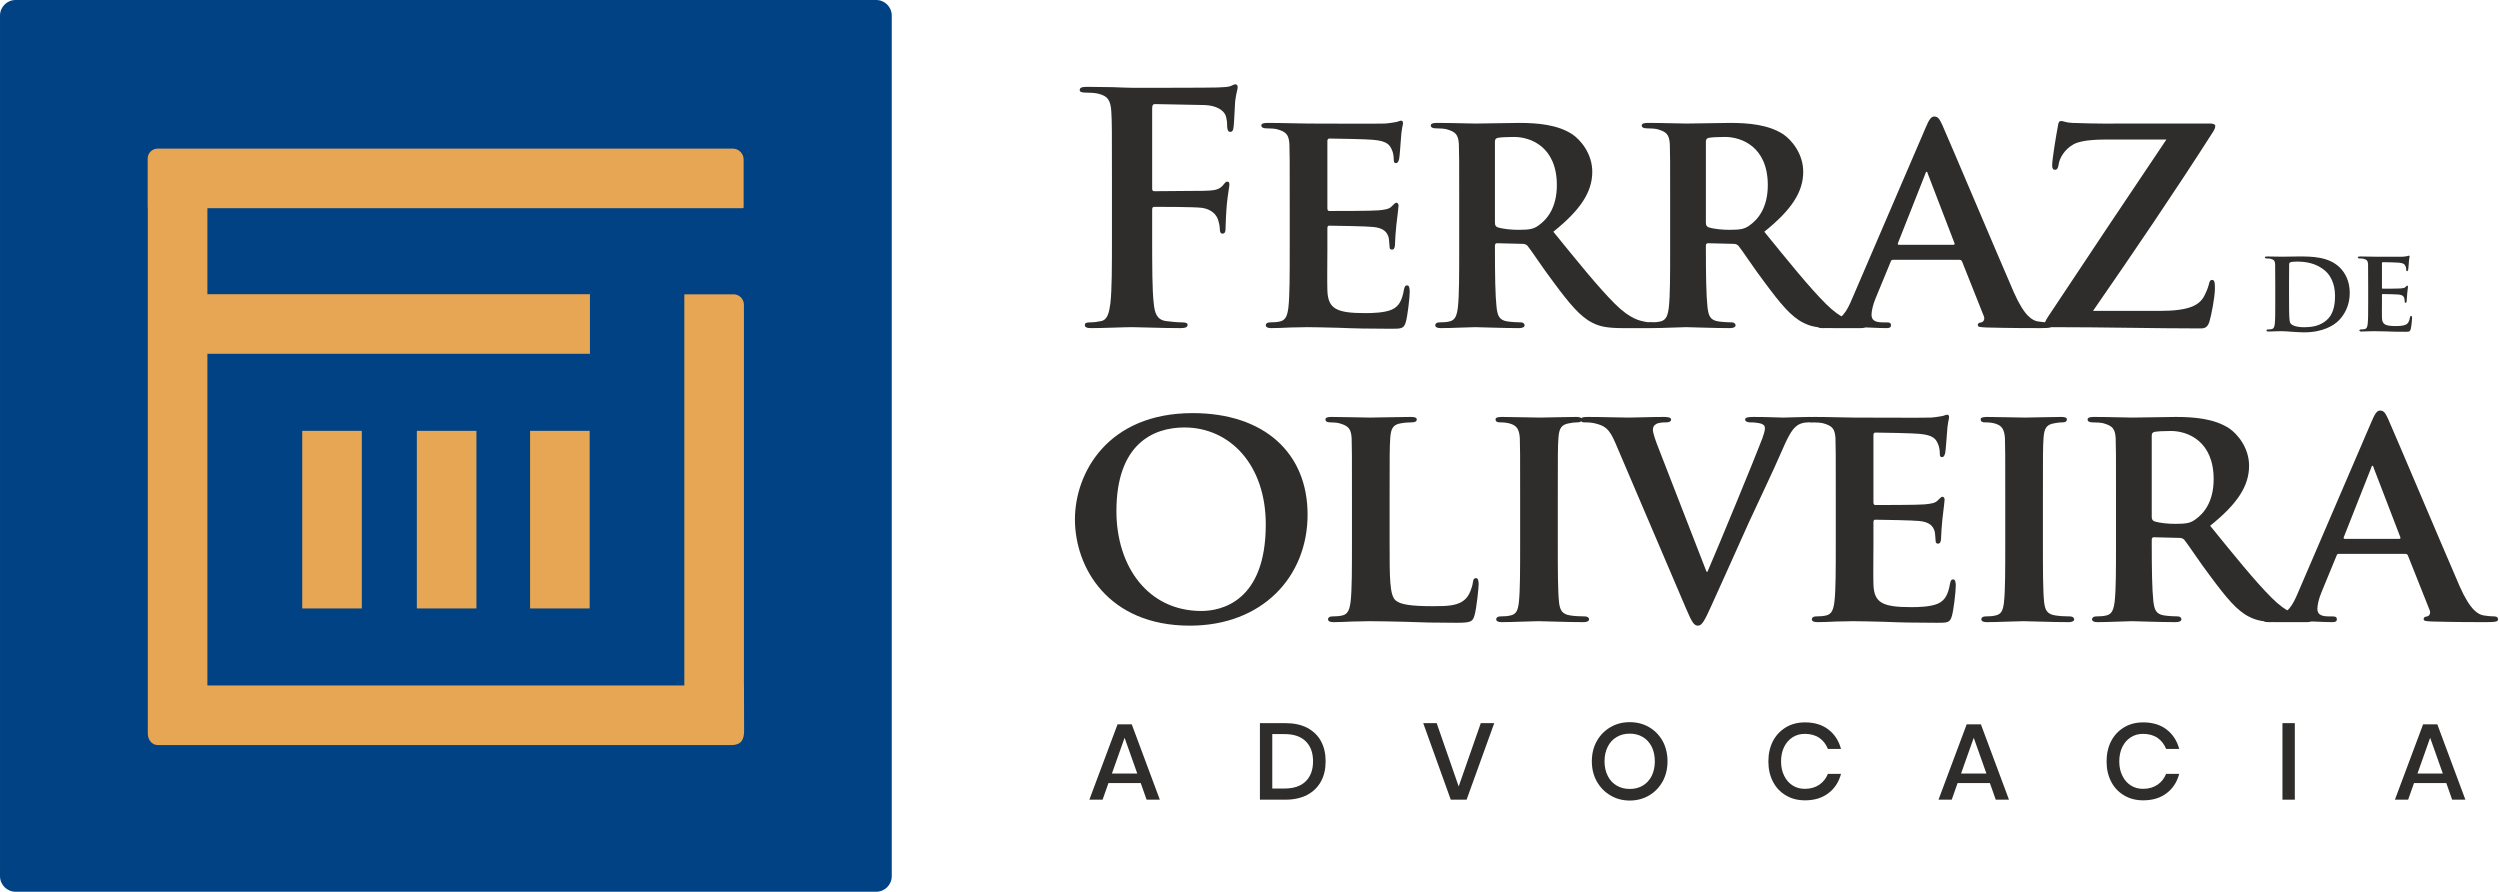 <?xml version="1.0" encoding="UTF-8" standalone="no"?>
<!DOCTYPE svg PUBLIC "-//W3C//DTD SVG 1.1//EN" "http://www.w3.org/Graphics/SVG/1.1/DTD/svg11.dtd">
<svg width="100%" height="100%" viewBox="0 0 642 229" version="1.1" xmlns="http://www.w3.org/2000/svg" xmlns:xlink="http://www.w3.org/1999/xlink" xml:space="preserve" xmlns:serif="http://www.serif.com/" style="fill-rule:evenodd;clip-rule:evenodd;stroke-linejoin:round;stroke-miterlimit:2;">
    <g transform="matrix(1,0,0,1,-2639.03,-425)">
        <g transform="matrix(1,0,0,1,2430,0)">
            <g transform="matrix(27.842,0,0,27.842,488.332,630.358)">
                <path d="M0.49,-0.153L0.192,-0.153L0.138,0L0.016,0L0.276,-0.695L0.407,-0.695L0.666,0L0.544,0L0.49,-0.153ZM0.458,-0.241L0.341,-0.571L0.224,-0.241L0.458,-0.241Z" style="fill:rgb(46,45,44);fill-rule:nonzero;"/>
            </g>
            <g transform="matrix(27.842,0,0,27.842,530.657,630.358)">
                <path d="M0.675,-0.354C0.675,-0.283 0.661,-0.221 0.632,-0.168C0.603,-0.115 0.56,-0.073 0.505,-0.044C0.449,-0.015 0.382,0 0.305,0L0.069,0L0.069,-0.706L0.305,-0.706C0.382,-0.706 0.449,-0.692 0.505,-0.663C0.56,-0.634 0.603,-0.593 0.632,-0.54C0.661,-0.487 0.675,-0.425 0.675,-0.354ZM0.296,-0.103C0.381,-0.103 0.446,-0.125 0.491,-0.169C0.536,-0.213 0.559,-0.275 0.559,-0.354C0.559,-0.433 0.536,-0.495 0.491,-0.539C0.446,-0.583 0.381,-0.605 0.296,-0.605L0.183,-0.605L0.183,-0.103L0.296,-0.103Z" style="fill:rgb(46,45,44);fill-rule:nonzero;"/>
            </g>
            <g transform="matrix(27.842,0,0,27.842,574.069,630.358)">
                <path d="M0.14,-0.706L0.343,-0.122L0.547,-0.706L0.671,-0.706L0.416,0L0.27,0L0.016,-0.706L0.14,-0.706Z" style="fill:rgb(46,45,44);fill-rule:nonzero;"/>
            </g>
            <g transform="matrix(27.842,0,0,27.842,616.534,630.358)">
                <path d="M0.396,-0.715C0.461,-0.715 0.521,-0.7 0.574,-0.669C0.627,-0.638 0.668,-0.596 0.699,-0.541C0.729,-0.486 0.744,-0.423 0.744,-0.354C0.744,-0.285 0.729,-0.223 0.699,-0.168C0.668,-0.113 0.627,-0.07 0.574,-0.039C0.521,-0.008 0.461,0.008 0.396,0.008C0.33,0.008 0.271,-0.008 0.218,-0.039C0.165,-0.07 0.123,-0.113 0.092,-0.168C0.061,-0.223 0.046,-0.285 0.046,-0.354C0.046,-0.423 0.061,-0.486 0.092,-0.541C0.123,-0.596 0.165,-0.638 0.218,-0.669C0.271,-0.7 0.33,-0.715 0.396,-0.715ZM0.396,-0.609C0.351,-0.609 0.31,-0.599 0.275,-0.578C0.24,-0.557 0.212,-0.528 0.193,-0.489C0.173,-0.45 0.163,-0.405 0.163,-0.354C0.163,-0.303 0.173,-0.258 0.193,-0.219C0.212,-0.18 0.24,-0.151 0.275,-0.13C0.31,-0.109 0.351,-0.099 0.396,-0.099C0.441,-0.099 0.481,-0.109 0.516,-0.13C0.551,-0.151 0.578,-0.18 0.598,-0.219C0.617,-0.258 0.627,-0.303 0.627,-0.354C0.627,-0.405 0.617,-0.45 0.598,-0.489C0.578,-0.528 0.551,-0.557 0.516,-0.578C0.481,-0.599 0.441,-0.609 0.396,-0.609Z" style="fill:rgb(46,45,44);fill-rule:nonzero;"/>
            </g>
            <g transform="matrix(27.842,0,0,27.842,661.867,630.358)">
                <path d="M0.384,-0.713C0.471,-0.713 0.543,-0.691 0.6,-0.647C0.657,-0.603 0.696,-0.543 0.716,-0.468L0.595,-0.468C0.578,-0.511 0.552,-0.545 0.516,-0.57C0.479,-0.595 0.435,-0.607 0.382,-0.607C0.34,-0.607 0.303,-0.597 0.27,-0.576C0.237,-0.555 0.211,-0.526 0.192,-0.488C0.173,-0.449 0.163,-0.404 0.163,-0.353C0.163,-0.302 0.173,-0.258 0.192,-0.22C0.211,-0.181 0.237,-0.152 0.27,-0.131C0.303,-0.11 0.34,-0.1 0.382,-0.1C0.435,-0.1 0.479,-0.113 0.516,-0.138C0.552,-0.163 0.578,-0.196 0.595,-0.238L0.716,-0.238C0.696,-0.163 0.657,-0.103 0.6,-0.06C0.543,-0.016 0.471,0.006 0.384,0.006C0.317,0.006 0.258,-0.009 0.207,-0.04C0.156,-0.07 0.116,-0.112 0.088,-0.167C0.06,-0.221 0.046,-0.283 0.046,-0.353C0.046,-0.423 0.06,-0.485 0.088,-0.54C0.116,-0.594 0.156,-0.636 0.207,-0.667C0.258,-0.698 0.317,-0.713 0.384,-0.713Z" style="fill:rgb(46,45,44);fill-rule:nonzero;"/>
            </g>
            <g transform="matrix(27.842,0,0,27.842,706.393,630.358)">
                <path d="M0.49,-0.153L0.192,-0.153L0.138,0L0.016,0L0.276,-0.695L0.407,-0.695L0.666,0L0.544,0L0.49,-0.153ZM0.458,-0.241L0.341,-0.571L0.224,-0.241L0.458,-0.241Z" style="fill:rgb(46,45,44);fill-rule:nonzero;"/>
            </g>
            <g transform="matrix(27.842,0,0,27.842,748.719,630.358)">
                <path d="M0.384,-0.713C0.471,-0.713 0.543,-0.691 0.6,-0.647C0.657,-0.603 0.696,-0.543 0.716,-0.468L0.595,-0.468C0.578,-0.511 0.552,-0.545 0.516,-0.57C0.479,-0.595 0.435,-0.607 0.382,-0.607C0.34,-0.607 0.303,-0.597 0.27,-0.576C0.237,-0.555 0.211,-0.526 0.192,-0.488C0.173,-0.449 0.163,-0.404 0.163,-0.353C0.163,-0.302 0.173,-0.258 0.192,-0.22C0.211,-0.181 0.237,-0.152 0.27,-0.131C0.303,-0.11 0.34,-0.1 0.382,-0.1C0.435,-0.1 0.479,-0.113 0.516,-0.138C0.552,-0.163 0.578,-0.196 0.595,-0.238L0.716,-0.238C0.696,-0.163 0.657,-0.103 0.6,-0.06C0.543,-0.016 0.471,0.006 0.384,0.006C0.317,0.006 0.258,-0.009 0.207,-0.04C0.156,-0.07 0.116,-0.112 0.088,-0.167C0.06,-0.221 0.046,-0.283 0.046,-0.353C0.046,-0.423 0.06,-0.485 0.088,-0.54C0.116,-0.594 0.156,-0.636 0.207,-0.667C0.258,-0.698 0.317,-0.713 0.384,-0.713Z" style="fill:rgb(46,45,44);fill-rule:nonzero;"/>
            </g>
            <g transform="matrix(27.842,0,0,27.842,793.244,630.358)">
                <rect x="0.069" y="-0.706" width="0.114" height="0.706" style="fill:rgb(46,45,44);fill-rule:nonzero;"/>
            </g>
            <g transform="matrix(27.842,0,0,27.842,823.598,630.358)">
                <path d="M0.49,-0.153L0.192,-0.153L0.138,0L0.016,0L0.276,-0.695L0.407,-0.695L0.666,0L0.544,0L0.49,-0.153ZM0.458,-0.241L0.341,-0.571L0.224,-0.241L0.458,-0.241Z" style="fill:rgb(46,45,44);fill-rule:nonzero;"/>
            </g>
        </g>
        <g transform="matrix(1,0,0,1,2430,0)">
            <g transform="matrix(1,0,0,1,434.033,425)">
                <path d="M0,229L-221,229C-223.209,229 -225,227.209 -225,225L-225,4C-225,1.79 -223.209,0 -221,0L0,0C2.209,0 4,1.79 4,4L4,225C4,227.209 2.209,229 0,229" style="fill:rgb(0,66,131);fill-rule:nonzero;"/>
            </g>
        </g>
        <g transform="matrix(1,0,0,1,2430,0)">
            <g transform="matrix(1,0,0,1,400.084,478.469)">
                <path d="M0,122.558L-0.015,122.558L-0.015,24.783C-0.015,23.305 -1.213,22.107 -2.691,22.107L-15.319,22.107L-15.319,122.558L-137.794,122.558L-137.794,37.389L-39.555,37.389L-39.555,22.085L-137.794,22.085L-137.794,0.001L-0.337,0.001C-0.2,0.001 -0.088,-0.11 -0.088,-0.248L-0.088,-12.515C-0.088,-14.054 -1.336,-15.303 -2.876,-15.303L-150.584,-15.303C-151.991,-15.303 -153.132,-14.162 -153.132,-12.755L-153.132,-0.248C-153.132,-0.215 -153.109,-0.193 -153.098,-0.165L-153.098,134.522L-153.097,134.522L-153.097,134.95C-153.097,136.558 -151.969,137.861 -150.572,137.861L-3.257,137.861C-0.459,137.861 0.032,136.226 0.032,134.074L0,122.558Z" style="fill:rgb(230,166,83);fill-rule:nonzero;"/>
            </g>
        </g>
        <g transform="matrix(1,0,0,1,2430,0)">
            <g transform="matrix(1,0,0,1,286.644,535.64)">
                <rect x="0" y="0" width="15.303" height="45.608" style="fill:rgb(230,166,83);"/>
            </g>
        </g>
        <g transform="matrix(1,0,0,1,2430,0)">
            <g transform="matrix(1,0,0,1,316.076,535.64)">
                <rect x="0" y="0" width="15.303" height="45.608" style="fill:rgb(230,166,83);"/>
            </g>
        </g>
        <g transform="matrix(1,0,0,1,2430,0)">
            <g transform="matrix(1,0,0,1,345.152,535.64)">
                <rect x="0" y="0" width="15.303" height="45.608" style="fill:rgb(230,166,83);"/>
            </g>
        </g>
        <g transform="matrix(1,0,0,1,2430,0)">
            <g transform="matrix(1,0,0,1,796.854,500.155)">
                <path d="M0,0.899C0,3.597 0.03,5.546 0.061,6.056C0.09,6.686 0.15,7.586 0.36,7.855C0.689,8.335 1.739,8.875 3.809,8.875C6.207,8.875 7.976,8.455 9.565,7.135C11.274,5.726 11.813,3.448 11.813,0.809C11.813,-2.429 10.524,-4.528 9.355,-5.547C6.927,-7.706 4.048,-7.976 1.979,-7.976C1.439,-7.976 0.57,-7.916 0.36,-7.796C0.12,-7.706 0.03,-7.586 0.03,-7.287C0,-6.416 0,-4.318 0,-2.309L0,0.899ZM-3.538,-1.919C-3.538,-5.788 -3.538,-6.507 -3.567,-7.317C-3.628,-8.186 -3.867,-8.455 -4.707,-8.696C-4.917,-8.755 -5.367,-8.786 -5.757,-8.786C-6.026,-8.786 -6.206,-8.875 -6.206,-9.055C-6.206,-9.236 -5.996,-9.295 -5.606,-9.295C-4.228,-9.295 -2.549,-9.236 -1.799,-9.236C-0.989,-9.236 0.899,-9.295 2.489,-9.295C5.787,-9.295 10.225,-9.295 13.103,-6.387C14.422,-5.068 15.592,-2.939 15.592,0.089C15.592,3.297 14.212,5.726 12.713,7.196C11.514,8.395 8.726,10.194 3.868,10.194C2.908,10.194 1.77,10.104 0.72,10.045C-0.33,9.954 -1.289,9.894 -1.948,9.894C-2.249,9.894 -2.818,9.924 -3.448,9.924C-4.077,9.954 -4.737,9.984 -5.277,9.984C-5.606,9.984 -5.786,9.894 -5.786,9.714C-5.786,9.594 -5.696,9.444 -5.367,9.444C-4.978,9.444 -4.677,9.415 -4.437,9.354C-3.897,9.235 -3.748,8.754 -3.658,8.005C-3.538,6.925 -3.538,4.917 -3.538,2.578L-3.538,-1.919Z" style="fill:rgb(46,45,44);fill-rule:nonzero;"/>
            </g>
        </g>
        <g transform="matrix(1,0,0,1,2430,0)">
            <g transform="matrix(1,0,0,1,817.178,502.614)">
                <path d="M0,-4.378C0,-8.246 0,-8.966 -0.029,-9.775C-0.09,-10.645 -0.329,-10.914 -1.169,-11.154C-1.379,-11.214 -1.829,-11.244 -2.219,-11.244C-2.488,-11.244 -2.668,-11.334 -2.668,-11.514C-2.668,-11.694 -2.458,-11.754 -2.068,-11.754C-0.689,-11.754 0.989,-11.694 1.739,-11.694C2.579,-11.694 8.426,-11.664 8.936,-11.694C9.415,-11.724 9.835,-11.814 10.045,-11.844C10.194,-11.874 10.345,-11.964 10.465,-11.964C10.614,-11.964 10.645,-11.844 10.645,-11.724C10.645,-11.544 10.494,-11.244 10.435,-10.075C10.404,-9.805 10.345,-8.695 10.284,-8.396C10.255,-8.275 10.194,-7.976 9.984,-7.976C9.805,-7.976 9.774,-8.096 9.774,-8.306C9.774,-8.485 9.745,-8.936 9.595,-9.235C9.385,-9.685 9.175,-10.045 7.855,-10.165C7.406,-10.225 4.258,-10.285 3.718,-10.285C3.599,-10.285 3.538,-10.194 3.538,-10.045L3.538,-3.748C3.538,-3.599 3.568,-3.479 3.718,-3.479C4.318,-3.479 7.736,-3.479 8.336,-3.538C8.965,-3.599 9.355,-3.658 9.595,-3.928C9.805,-4.108 9.895,-4.258 10.015,-4.258C10.135,-4.258 10.225,-4.138 10.225,-3.988C10.225,-3.838 10.165,-3.419 10.015,-2.129C9.955,-1.619 9.895,-0.6 9.895,-0.42C9.895,-0.21 9.865,0.149 9.625,0.149C9.445,0.149 9.385,0.059 9.385,-0.061C9.355,-0.33 9.355,-0.66 9.295,-0.99C9.146,-1.5 8.815,-1.89 7.826,-1.98C7.347,-2.039 4.348,-2.1 3.688,-2.1C3.568,-2.1 3.538,-1.98 3.538,-1.829L3.538,0.21C3.538,1.079 3.509,3.238 3.538,3.987C3.599,5.726 4.408,6.116 7.106,6.116C7.796,6.116 8.905,6.086 9.595,5.786C10.255,5.486 10.555,4.947 10.734,3.897C10.794,3.628 10.854,3.508 11.034,3.508C11.244,3.508 11.274,3.838 11.274,4.107C11.274,4.677 11.064,6.416 10.914,6.926C10.734,7.586 10.494,7.586 9.505,7.586C7.526,7.586 5.937,7.556 4.647,7.495C3.358,7.466 2.369,7.435 1.59,7.435C1.289,7.435 0.72,7.466 0.09,7.466C-0.539,7.495 -1.199,7.525 -1.739,7.525C-2.068,7.525 -2.248,7.435 -2.248,7.256C-2.248,7.136 -2.158,6.985 -1.829,6.985C-1.439,6.985 -1.139,6.956 -0.899,6.895C-0.359,6.776 -0.21,6.296 -0.12,5.547C0,4.467 0,2.458 0,0.119L0,-4.378Z" style="fill:rgb(46,45,44);fill-rule:nonzero;"/>
            </g>
        </g>
        <g transform="matrix(1,0,0,1,2430,0)">
            <g transform="matrix(1,0,0,1,504.906,470.413)">
                <path d="M0,15.08C0,22.948 0,29.094 0.41,32.537C0.655,34.913 1.147,36.716 3.606,37.044C4.753,37.208 6.556,37.372 7.704,37.372C8.769,37.372 9.097,37.618 9.097,38.027C9.097,38.601 8.523,38.847 7.294,38.847C2.131,38.847 -3.033,38.601 -5.163,38.601C-7.294,38.601 -12.458,38.847 -15.572,38.847C-16.719,38.847 -17.292,38.683 -17.292,38.027C-17.292,37.618 -16.965,37.372 -16.063,37.372C-14.834,37.372 -13.851,37.208 -13.113,37.044C-11.474,36.716 -11.064,34.913 -10.736,32.537C-10.327,29.094 -10.327,22.948 -10.327,15.08L-10.327,0.656C-10.327,-11.801 -10.327,-14.096 -10.49,-16.719C-10.654,-19.505 -11.31,-20.816 -14.015,-21.39C-14.67,-21.554 -16.063,-21.636 -17.21,-21.636C-18.03,-21.636 -18.604,-21.8 -18.604,-22.292C-18.604,-22.947 -17.948,-23.111 -16.719,-23.111C-14.588,-23.111 -12.211,-23.029 -10.081,-23.029C-7.95,-22.947 -6.065,-22.865 -4.917,-22.865C-1.803,-22.865 14.833,-22.865 16.719,-22.947C18.276,-23.029 19.259,-23.029 20.079,-23.275C20.57,-23.439 20.98,-23.767 21.39,-23.767C21.718,-23.767 21.964,-23.439 21.964,-23.029C21.964,-22.456 21.554,-21.472 21.308,-19.341C21.226,-18.522 21.062,-13.686 20.898,-12.703C20.816,-12.047 20.652,-11.555 20.079,-11.555C19.505,-11.555 19.341,-11.965 19.259,-12.867C19.259,-13.523 19.259,-14.834 18.768,-15.981C18.194,-17.128 16.473,-18.358 13.358,-18.44L0.737,-18.686C0.246,-18.686 0,-18.44 0,-17.538L0,2.951C0,3.442 0.082,3.688 0.574,3.688L11.064,3.606C12.457,3.606 13.604,3.606 14.752,3.524C16.309,3.442 17.456,3.115 18.276,2.049C18.686,1.558 18.85,1.229 19.341,1.229C19.669,1.229 19.833,1.476 19.833,1.967C19.833,2.459 19.423,4.508 19.177,7.048C19.013,8.687 18.85,12.457 18.85,13.031C18.85,13.768 18.85,14.588 18.03,14.588C17.538,14.588 17.375,14.015 17.375,13.441C17.375,12.867 17.21,11.884 16.882,10.9C16.473,9.753 15.244,8.278 12.703,7.95C10.654,7.704 1.967,7.704 0.574,7.704C0.164,7.704 0,7.868 0,8.442L0,15.08Z" style="fill:rgb(46,45,44);fill-rule:nonzero;"/>
            </g>
        </g>
        <g transform="matrix(1,0,0,1,2430,0)">
            <g transform="matrix(1,0,0,1,540.231,488.689)">
                <path d="M0,-11.965C0,-22.537 0,-24.505 -0.082,-26.717C-0.246,-29.094 -0.901,-29.831 -3.196,-30.487C-3.77,-30.651 -4.999,-30.733 -6.064,-30.733C-6.803,-30.733 -7.294,-30.979 -7.294,-31.47C-7.294,-31.962 -6.721,-32.126 -5.655,-32.126C-1.885,-32.126 2.705,-31.962 4.753,-31.962C7.048,-31.962 23.029,-31.88 24.422,-31.962C25.734,-32.044 26.881,-32.29 27.455,-32.372C27.865,-32.454 28.274,-32.7 28.602,-32.7C29.012,-32.7 29.094,-32.372 29.094,-32.044C29.094,-31.552 28.684,-30.733 28.52,-27.537C28.438,-26.799 28.274,-23.767 28.11,-22.947C28.029,-22.619 27.865,-21.8 27.291,-21.8C26.799,-21.8 26.717,-22.128 26.717,-22.701C26.717,-23.193 26.635,-24.423 26.225,-25.242C25.652,-26.471 25.078,-27.455 21.472,-27.782C20.243,-27.946 11.637,-28.111 10.163,-28.111C9.834,-28.111 9.67,-27.864 9.67,-27.455L9.67,-10.244C9.67,-9.834 9.752,-9.507 10.163,-9.507C11.801,-9.507 21.144,-9.507 22.784,-9.671C24.504,-9.834 25.57,-9.998 26.225,-10.736C26.799,-11.228 27.044,-11.637 27.373,-11.637C27.701,-11.637 27.947,-11.31 27.947,-10.9C27.947,-10.49 27.783,-9.342 27.373,-5.819C27.208,-4.425 27.044,-1.639 27.044,-1.147C27.044,-0.573 26.963,0.41 26.307,0.41C25.816,0.41 25.652,0.164 25.652,-0.164C25.57,-0.902 25.57,-1.803 25.406,-2.704C24.996,-4.097 24.094,-5.163 21.39,-5.409C20.079,-5.573 11.883,-5.736 10.081,-5.736C9.752,-5.736 9.67,-5.409 9.67,-4.999L9.67,0.574C9.67,2.951 9.588,8.851 9.67,10.9C9.834,15.654 12.047,16.719 19.423,16.719C21.308,16.719 24.34,16.637 26.225,15.818C28.029,14.998 28.848,13.523 29.339,10.654C29.503,9.917 29.667,9.589 30.159,9.589C30.733,9.589 30.815,10.491 30.815,11.228C30.815,12.785 30.241,17.538 29.832,18.932C29.339,20.735 28.684,20.735 25.979,20.735C20.571,20.735 16.227,20.653 12.703,20.489C9.178,20.407 6.474,20.325 4.343,20.325C3.524,20.325 1.967,20.407 0.246,20.407C-1.475,20.489 -3.278,20.571 -4.753,20.571C-5.655,20.571 -6.146,20.325 -6.146,19.833C-6.146,19.506 -5.9,19.096 -4.999,19.096C-3.934,19.096 -3.114,19.014 -2.458,18.85C-0.983,18.522 -0.573,17.211 -0.327,15.162C0,12.211 0,6.721 0,0.328L0,-11.965Z" style="fill:rgb(46,45,44);fill-rule:nonzero;"/>
            </g>
        </g>
        <g transform="matrix(1,0,0,1,2430,0)">
            <g transform="matrix(1,0,0,1,592.93,483.69)">
                <path d="M0,-1.557C0,-0.819 0.164,-0.574 0.655,-0.328C2.213,0.164 4.344,0.328 6.146,0.328C9.015,0.328 9.998,0.082 11.228,-0.819C13.44,-2.376 15.899,-5.409 15.899,-11.145C15.899,-20.98 9.179,-23.521 4.917,-23.521C3.114,-23.521 1.394,-23.439 0.655,-23.275C0.164,-23.111 0,-22.865 0,-22.291L0,-1.557ZM-9.179,-6.966C-9.179,-17.538 -9.179,-19.505 -9.261,-21.718C-9.425,-24.095 -10.08,-24.832 -12.375,-25.488C-12.949,-25.652 -14.178,-25.734 -15.243,-25.734C-15.981,-25.734 -16.473,-25.979 -16.473,-26.471C-16.473,-26.963 -15.899,-27.127 -14.834,-27.127C-11.063,-27.127 -6.475,-26.963 -4.999,-26.963C-2.541,-26.963 4.016,-27.127 6.229,-27.127C10.818,-27.127 16.063,-26.717 19.915,-24.177C21.964,-22.783 24.996,-19.259 24.996,-14.588C24.996,-9.425 22.046,-4.835 14.998,0.82C21.391,8.688 26.472,14.998 30.815,19.341C34.831,23.358 37.371,23.685 38.519,23.931C39.257,24.095 39.666,24.095 40.24,24.095C40.813,24.095 41.142,24.505 41.142,24.833C41.142,25.406 40.649,25.57 39.748,25.57L32.864,25.57C28.849,25.57 26.881,25.16 24.996,24.177C21.882,22.62 19.178,19.341 15.162,13.933C12.293,10.163 9.261,5.491 8.359,4.426C7.949,4.016 7.54,3.934 7.048,3.934L0.573,3.77C0.246,3.77 0,3.934 0,4.344L0,5.327C0,11.802 0.082,17.211 0.41,20.161C0.655,22.21 0.983,23.521 3.196,23.849C4.262,24.013 5.818,24.095 6.721,24.095C7.294,24.095 7.622,24.505 7.622,24.833C7.622,25.324 7.048,25.57 6.146,25.57C1.967,25.57 -4.016,25.324 -5.081,25.324C-6.475,25.324 -11.063,25.57 -13.933,25.57C-14.834,25.57 -15.325,25.324 -15.325,24.833C-15.325,24.505 -15.08,24.095 -14.178,24.095C-13.112,24.095 -12.293,24.013 -11.638,23.849C-10.162,23.521 -9.753,22.21 -9.507,20.161C-9.179,17.211 -9.179,11.72 -9.179,5.327L-9.179,-6.966Z" style="fill:rgb(46,45,44);fill-rule:nonzero;"/>
            </g>
        </g>
        <g transform="matrix(1,0,0,1,2430,0)">
            <g transform="matrix(1,0,0,1,647.102,483.69)">
                <path d="M0,-1.557C0,-0.819 0.164,-0.574 0.655,-0.328C2.213,0.164 4.344,0.328 6.146,0.328C9.015,0.328 9.998,0.082 11.228,-0.819C13.44,-2.376 15.899,-5.409 15.899,-11.145C15.899,-20.98 9.179,-23.521 4.917,-23.521C3.114,-23.521 1.394,-23.439 0.655,-23.275C0.164,-23.111 0,-22.865 0,-22.291L0,-1.557ZM-9.179,-6.966C-9.179,-17.538 -9.179,-19.505 -9.261,-21.718C-9.425,-24.095 -10.08,-24.832 -12.375,-25.488C-12.949,-25.652 -14.178,-25.734 -15.243,-25.734C-15.981,-25.734 -16.473,-25.979 -16.473,-26.471C-16.473,-26.963 -15.899,-27.127 -14.834,-27.127C-11.063,-27.127 -6.475,-26.963 -4.999,-26.963C-2.541,-26.963 4.016,-27.127 6.229,-27.127C10.818,-27.127 16.063,-26.717 19.915,-24.177C21.964,-22.783 24.996,-19.259 24.996,-14.588C24.996,-9.425 22.046,-4.835 14.998,0.82C21.391,8.688 26.472,14.998 30.815,19.341C34.831,23.358 37.371,23.685 38.519,23.931C39.257,24.095 39.666,24.095 40.24,24.095C40.813,24.095 41.142,24.505 41.142,24.833C41.142,25.406 40.649,25.57 39.748,25.57L32.864,25.57C28.848,25.57 26.881,25.16 24.996,24.177C21.882,22.62 19.178,19.341 15.162,13.933C12.293,10.163 9.261,5.491 8.359,4.426C7.949,4.016 7.54,3.934 7.048,3.934L0.573,3.77C0.246,3.77 0,3.934 0,4.344L0,5.327C0,11.802 0.082,17.211 0.41,20.161C0.655,22.21 0.983,23.521 3.196,23.849C4.262,24.013 5.818,24.095 6.721,24.095C7.294,24.095 7.622,24.505 7.622,24.833C7.622,25.324 7.048,25.57 6.146,25.57C1.967,25.57 -4.016,25.324 -5.081,25.324C-6.475,25.324 -11.063,25.57 -13.933,25.57C-14.834,25.57 -15.325,25.324 -15.325,24.833C-15.325,24.505 -15.08,24.095 -14.178,24.095C-13.113,24.095 -12.293,24.013 -11.638,23.849C-10.162,23.521 -9.753,22.21 -9.507,20.161C-9.179,17.211 -9.179,11.72 -9.179,5.327L-9.179,-6.966Z" style="fill:rgb(46,45,44);fill-rule:nonzero;"/>
            </g>
        </g>
        <g transform="matrix(1,0,0,1,2430,0)">
            <g transform="matrix(1,0,0,1,710.619,476.314)">
                <path d="M0,11.555C0.328,11.555 0.41,11.391 0.328,11.145L-6.475,-6.557C-6.557,-6.803 -6.639,-7.213 -6.802,-7.213C-7.048,-7.213 -7.13,-6.803 -7.212,-6.557L-14.178,11.063C-14.342,11.391 -14.178,11.555 -13.933,11.555L0,11.555ZM-15.407,15.407C-15.817,15.407 -15.899,15.489 -16.063,15.899L-19.915,25.242C-20.652,26.963 -20.98,28.684 -20.98,29.503C-20.98,30.733 -20.325,31.47 -18.112,31.47L-17.047,31.47C-16.146,31.47 -15.981,31.798 -15.981,32.208C-15.981,32.782 -16.391,32.946 -17.129,32.946C-19.505,32.946 -22.865,32.7 -25.16,32.7C-25.897,32.7 -29.75,32.946 -33.52,32.946C-34.421,32.946 -34.831,32.782 -34.831,32.208C-34.831,31.798 -34.585,31.47 -34.011,31.47C-33.355,31.47 -32.536,31.388 -31.881,31.388C-28.603,30.896 -27.373,28.766 -25.897,25.242L-7.048,-18.604C-6.229,-20.571 -5.655,-21.391 -4.917,-21.391C-3.852,-21.391 -3.524,-20.735 -2.786,-19.178C-1.065,-15.326 10.982,13.194 15.571,23.766C18.358,30.077 20.407,30.978 21.718,31.224C22.783,31.388 23.604,31.47 24.423,31.47C25.078,31.47 25.406,31.716 25.406,32.208C25.406,32.782 24.996,32.946 22.292,32.946C19.751,32.946 14.506,32.946 8.441,32.782C7.13,32.7 6.311,32.7 6.311,32.208C6.311,31.798 6.475,31.552 7.212,31.47C7.704,31.388 8.195,30.733 7.868,29.913L2.295,15.899C2.131,15.489 1.885,15.407 1.558,15.407L-15.407,15.407Z" style="fill:rgb(46,45,44);fill-rule:nonzero;"/>
            </g>
        </g>
        <g transform="matrix(1,0,0,1,2430,0)">
            <g transform="matrix(1,0,0,1,763.81,460.578)">
                <path d="M0,44.256C7.376,44.256 9.916,42.781 11.146,40.65C11.72,39.585 12.211,38.437 12.457,37.454C12.621,36.716 12.785,36.306 13.276,36.306C13.851,36.306 14.014,36.798 14.014,38.437C14.014,40.732 13.112,45.239 12.621,46.961C12.211,48.19 11.72,48.763 10.408,48.763C-1.64,48.763 -13.851,48.436 -28.438,48.436C-29.258,48.436 -29.668,48.19 -29.668,47.698C-29.668,47.288 -29.586,46.879 -28.767,45.649C-18.604,30.324 -8.113,14.589 1.557,0.246L-12.048,0.246C-15.735,0.246 -19.997,0.246 -22.292,1.476C-24.669,2.787 -25.979,5.163 -26.144,6.802C-26.308,7.786 -26.636,8.032 -27.045,8.032C-27.537,8.032 -27.783,7.704 -27.783,6.884C-27.783,5.245 -26.718,-1.065 -26.308,-3.196C-26.226,-4.18 -25.898,-4.507 -25.488,-4.507C-24.833,-4.507 -24.423,-4.098 -22.62,-4.015C-15.735,-3.769 -12.293,-3.851 -9.343,-3.851L12.867,-3.851C13.604,-3.851 14.096,-3.606 14.096,-3.278C14.096,-2.704 13.933,-2.458 13.687,-1.967C3.688,13.687 -7.13,29.586 -17.293,44.256L0,44.256Z" style="fill:rgb(46,45,44);fill-rule:nonzero;"/>
            </g>
        </g>
        <g transform="matrix(1,0,0,1,2430,0)">
            <g transform="matrix(1,0,0,1,534.082,557.066)">
                <path d="M0,2.623C0,-12.786 -9.261,-22.293 -20.898,-22.293C-28.93,-22.293 -38.355,-18.031 -38.355,-0.819C-38.355,13.522 -30.159,24.832 -16.555,24.832C-11.474,24.832 0,22.456 0,2.623M-49.009,1.311C-49.009,-10.572 -40.649,-25.98 -18.768,-25.98C-0.573,-25.98 10.736,-15.9 10.736,0.082C10.736,16.063 -0.901,28.603 -19.505,28.603C-40.486,28.603 -49.009,13.687 -49.009,1.311" style="fill:rgb(46,45,44);fill-rule:nonzero;"/>
            </g>
        </g>
        <g transform="matrix(1,0,0,1,2430,0)">
            <g transform="matrix(1,0,0,1,565.883,552.477)">
                <path d="M0,12.047C0,20.981 0,25.405 1.557,26.717C2.786,27.782 5.572,28.193 11.146,28.193C14.997,28.193 17.784,28.111 19.587,26.226C20.488,25.323 21.226,23.357 21.39,22.046C21.472,21.39 21.636,20.981 22.209,20.981C22.701,20.981 22.865,21.718 22.865,22.537C22.865,23.357 22.373,28.52 21.8,30.569C21.308,32.126 20.98,32.454 17.21,32.454C12.047,32.454 7.867,32.372 4.261,32.208C0.655,32.126 -2.377,32.044 -5.327,32.044C-6.147,32.044 -7.704,32.126 -9.425,32.126C-11.146,32.208 -12.949,32.29 -14.425,32.29C-15.326,32.29 -15.817,32.044 -15.817,31.552C-15.817,31.225 -15.572,30.815 -14.67,30.815C-13.604,30.815 -12.785,30.733 -12.13,30.569C-10.654,30.241 -10.245,28.93 -9.999,26.881C-9.671,23.931 -9.671,18.44 -9.671,12.047L-9.671,-0.246C-9.671,-10.819 -9.671,-12.786 -9.753,-14.998C-9.917,-17.375 -10.572,-18.112 -12.867,-18.768C-13.441,-18.932 -14.343,-19.014 -15.244,-19.014C-16.063,-19.014 -16.474,-19.26 -16.474,-19.751C-16.474,-20.243 -15.981,-20.407 -14.916,-20.407C-11.556,-20.407 -6.967,-20.243 -5,-20.243C-3.278,-20.243 2.622,-20.407 5.408,-20.407C6.474,-20.407 6.966,-20.243 6.966,-19.751C6.966,-19.26 6.556,-19.014 5.654,-19.014C4.835,-19.014 3.688,-18.932 2.868,-18.768C0.901,-18.44 0.327,-17.457 0.163,-14.998C0,-12.786 0,-10.819 0,-0.246L0,12.047Z" style="fill:rgb(46,45,44);fill-rule:nonzero;"/>
            </g>
        </g>
        <g transform="matrix(1,0,0,1,2430,0)">
            <g transform="matrix(1,0,0,1,599.402,564.606)">
                <path d="M0,-12.375C0,-22.948 0,-24.915 -0.082,-27.127C-0.246,-29.504 -0.983,-30.323 -2.541,-30.815C-3.36,-31.061 -4.262,-31.143 -5.163,-31.143C-5.901,-31.143 -6.311,-31.307 -6.311,-31.962C-6.311,-32.372 -5.737,-32.536 -4.59,-32.536C-1.885,-32.536 3.032,-32.372 5.081,-32.372C6.884,-32.372 11.556,-32.536 14.342,-32.536C15.243,-32.536 15.817,-32.372 15.817,-31.962C15.817,-31.307 15.407,-31.143 14.67,-31.143C13.932,-31.143 13.358,-31.061 12.539,-30.897C10.572,-30.569 9.998,-29.586 9.834,-27.127C9.671,-24.915 9.671,-22.948 9.671,-12.375L9.671,-0.082C9.671,6.639 9.671,12.211 9.998,15.162C10.244,17.047 10.736,18.112 12.866,18.439C13.851,18.604 15.489,18.686 16.555,18.686C17.374,18.686 17.702,19.096 17.702,19.423C17.702,19.915 17.128,20.161 16.309,20.161C11.556,20.161 6.638,19.915 4.671,19.915C3.032,19.915 -1.885,20.161 -4.754,20.161C-5.655,20.161 -6.146,19.915 -6.146,19.423C-6.146,19.096 -5.901,18.686 -4.999,18.686C-3.935,18.686 -3.114,18.604 -2.459,18.439C-0.983,18.112 -0.574,17.129 -0.328,15.08C0,12.211 0,6.639 0,-0.082L0,-12.375Z" style="fill:rgb(46,45,44);fill-rule:nonzero;"/>
            </g>
        </g>
        <g transform="matrix(1,0,0,1,2430,0)">
            <g transform="matrix(1,0,0,1,623.908,578.866)">
                <path d="M0,-39.994C-1.639,-43.847 -2.704,-44.501 -5.327,-45.158C-6.393,-45.403 -7.54,-45.403 -8.113,-45.403C-8.769,-45.403 -8.933,-45.731 -8.933,-46.14C-8.933,-46.714 -8.195,-46.796 -7.13,-46.796C-3.278,-46.796 0.819,-46.632 3.36,-46.632C5.163,-46.632 8.934,-46.796 12.539,-46.796C13.44,-46.796 14.261,-46.632 14.261,-46.14C14.261,-45.649 13.769,-45.403 13.113,-45.403C11.966,-45.403 10.9,-45.321 10.326,-44.911C9.835,-44.583 9.589,-44.173 9.589,-43.518C9.589,-42.617 10.244,-40.732 11.229,-38.273L23.357,-7.048L23.604,-7.048C26.718,-14.26 35.979,-36.717 37.699,-41.306C38.027,-42.207 38.355,-43.272 38.355,-43.847C38.355,-44.583 38.027,-44.829 37.372,-45.076C36.552,-45.321 35.404,-45.403 34.503,-45.403C33.848,-45.403 33.274,-45.649 33.274,-46.14C33.274,-46.632 33.93,-46.796 35.323,-46.796C38.929,-46.796 42.125,-46.632 43.026,-46.632C44.256,-46.632 47.616,-46.796 49.829,-46.796C50.73,-46.796 51.304,-46.632 51.304,-46.14C51.304,-45.649 50.895,-45.403 50.156,-45.403C49.419,-45.403 47.862,-45.485 46.633,-44.583C45.731,-43.929 44.748,-42.863 42.862,-38.437C39.994,-31.88 38.109,-28.111 34.176,-19.587C29.586,-9.425 26.226,-1.803 24.587,1.721C22.784,5.737 22.128,6.802 21.145,6.802C20.161,6.802 19.588,5.901 18.194,2.623L0,-39.994Z" style="fill:rgb(46,45,44);fill-rule:nonzero;"/>
            </g>
        </g>
        <g transform="matrix(1,0,0,1,2430,0)">
            <g transform="matrix(1,0,0,1,680.459,564.196)">
                <path d="M0,-11.965C0,-22.538 0,-24.505 -0.082,-26.717C-0.246,-29.094 -0.901,-29.831 -3.196,-30.487C-3.771,-30.651 -4.999,-30.733 -6.064,-30.733C-6.803,-30.733 -7.294,-30.979 -7.294,-31.47C-7.294,-31.962 -6.721,-32.126 -5.655,-32.126C-1.885,-32.126 2.704,-31.962 4.753,-31.962C7.048,-31.962 23.029,-31.88 24.422,-31.962C25.733,-32.044 26.881,-32.29 27.455,-32.372C27.864,-32.454 28.274,-32.7 28.602,-32.7C29.012,-32.7 29.094,-32.372 29.094,-32.044C29.094,-31.552 28.684,-30.733 28.521,-27.537C28.438,-26.799 28.274,-23.767 28.11,-22.948C28.028,-22.62 27.864,-21.8 27.291,-21.8C26.799,-21.8 26.717,-22.129 26.717,-22.702C26.717,-23.194 26.635,-24.423 26.226,-25.243C25.651,-26.471 25.078,-27.455 21.472,-27.783C20.242,-27.947 11.638,-28.111 10.162,-28.111C9.834,-28.111 9.671,-27.865 9.671,-27.455L9.671,-10.244C9.671,-9.834 9.752,-9.507 10.162,-9.507C11.802,-9.507 21.145,-9.507 22.783,-9.67C24.504,-9.834 25.569,-9.998 26.226,-10.736C26.799,-11.228 27.045,-11.638 27.373,-11.638C27.7,-11.638 27.946,-11.31 27.946,-10.9C27.946,-10.49 27.782,-9.343 27.373,-5.819C27.209,-4.425 27.045,-1.639 27.045,-1.148C27.045,-0.573 26.963,0.41 26.308,0.41C25.815,0.41 25.651,0.164 25.651,-0.163C25.569,-0.902 25.569,-1.803 25.406,-2.704C24.996,-4.098 24.095,-5.163 21.39,-5.408C20.079,-5.572 11.883,-5.736 10.08,-5.736C9.752,-5.736 9.671,-5.408 9.671,-4.999L9.671,0.574C9.671,2.951 9.589,8.851 9.671,10.9C9.834,15.653 12.047,16.719 19.423,16.719C21.308,16.719 24.341,16.638 26.226,15.817C28.028,14.998 28.848,13.522 29.34,10.654C29.504,9.917 29.667,9.589 30.159,9.589C30.732,9.589 30.814,10.49 30.814,11.228C30.814,12.785 30.241,17.539 29.831,18.932C29.34,20.735 28.684,20.735 25.979,20.735C20.57,20.735 16.227,20.653 12.703,20.489C9.179,20.407 6.475,20.325 4.344,20.325C3.523,20.325 1.967,20.407 0.246,20.407C-1.476,20.489 -3.278,20.571 -4.754,20.571C-5.655,20.571 -6.146,20.325 -6.146,19.833C-6.146,19.506 -5.901,19.096 -4.999,19.096C-3.935,19.096 -3.114,19.014 -2.459,18.849C-0.983,18.522 -0.574,17.211 -0.328,15.162C0,12.212 0,6.721 0,0.328L0,-11.965Z" style="fill:rgb(46,45,44);fill-rule:nonzero;"/>
            </g>
        </g>
        <g transform="matrix(1,0,0,1,2430,0)">
            <g transform="matrix(1,0,0,1,723.979,564.606)">
                <path d="M0,-12.375C0,-22.948 0,-24.915 -0.082,-27.127C-0.246,-29.504 -0.983,-30.323 -2.541,-30.815C-3.36,-31.061 -4.262,-31.143 -5.163,-31.143C-5.901,-31.143 -6.311,-31.307 -6.311,-31.962C-6.311,-32.372 -5.737,-32.536 -4.59,-32.536C-1.885,-32.536 3.032,-32.372 5.081,-32.372C6.884,-32.372 11.556,-32.536 14.342,-32.536C15.243,-32.536 15.817,-32.372 15.817,-31.962C15.817,-31.307 15.407,-31.143 14.67,-31.143C13.932,-31.143 13.358,-31.061 12.539,-30.897C10.572,-30.569 9.998,-29.586 9.834,-27.127C9.671,-24.915 9.671,-22.948 9.671,-12.375L9.671,-0.082C9.671,6.639 9.671,12.211 9.998,15.162C10.244,17.047 10.736,18.112 12.866,18.439C13.851,18.604 15.489,18.686 16.555,18.686C17.374,18.686 17.702,19.096 17.702,19.423C17.702,19.915 17.128,20.161 16.309,20.161C11.556,20.161 6.638,19.915 4.671,19.915C3.032,19.915 -1.885,20.161 -4.754,20.161C-5.655,20.161 -6.146,19.915 -6.146,19.423C-6.146,19.096 -5.901,18.686 -4.999,18.686C-3.935,18.686 -3.114,18.604 -2.459,18.439C-0.983,18.112 -0.574,17.129 -0.328,15.08C0,12.211 0,6.639 0,-0.082L0,-12.375Z" style="fill:rgb(46,45,44);fill-rule:nonzero;"/>
            </g>
        </g>
        <g transform="matrix(1,0,0,1,2430,0)">
            <g transform="matrix(1,0,0,1,761.597,559.197)">
                <path d="M0,-1.557C0,-0.82 0.164,-0.574 0.655,-0.328C2.213,0.164 4.344,0.328 6.146,0.328C9.015,0.328 9.998,0.082 11.228,-0.82C13.44,-2.377 15.899,-5.41 15.899,-11.146C15.899,-20.981 9.179,-23.521 4.917,-23.521C3.114,-23.521 1.394,-23.44 0.655,-23.276C0.164,-23.112 0,-22.866 0,-22.293L0,-1.557ZM-9.179,-6.966C-9.179,-17.539 -9.179,-19.506 -9.261,-21.719C-9.425,-24.096 -10.08,-24.832 -12.375,-25.489C-12.949,-25.652 -14.178,-25.734 -15.243,-25.734C-15.981,-25.734 -16.473,-25.98 -16.473,-26.472C-16.473,-26.963 -15.899,-27.127 -14.834,-27.127C-11.063,-27.127 -6.475,-26.963 -4.999,-26.963C-2.541,-26.963 4.016,-27.127 6.229,-27.127C10.818,-27.127 16.063,-26.718 19.915,-24.178C21.964,-22.784 24.996,-19.261 24.996,-14.589C24.996,-9.425 22.046,-4.835 14.998,0.819C21.391,8.687 26.472,14.998 30.815,19.341C34.831,23.357 37.371,23.685 38.519,23.93C39.257,24.094 39.666,24.094 40.24,24.094C40.813,24.094 41.142,24.505 41.142,24.832C41.142,25.406 40.649,25.57 39.748,25.57L32.864,25.57C28.848,25.57 26.881,25.16 24.996,24.176C21.882,22.62 19.178,19.341 15.162,13.932C12.293,10.162 9.261,5.491 8.359,4.425C7.949,4.015 7.54,3.933 7.048,3.933L0.573,3.77C0.246,3.77 0,3.933 0,4.343L0,5.327C0,11.801 0.082,17.211 0.41,20.161C0.655,22.21 0.983,23.521 3.196,23.848C4.262,24.012 5.818,24.094 6.721,24.094C7.294,24.094 7.622,24.505 7.622,24.832C7.622,25.324 7.048,25.57 6.146,25.57C1.967,25.57 -4.016,25.324 -5.081,25.324C-6.475,25.324 -11.063,25.57 -13.933,25.57C-14.834,25.57 -15.325,25.324 -15.325,24.832C-15.325,24.505 -15.08,24.094 -14.178,24.094C-13.113,24.094 -12.293,24.012 -11.638,23.848C-10.162,23.521 -9.753,22.21 -9.507,20.161C-9.179,17.211 -9.179,11.719 -9.179,5.327L-9.179,-6.966Z" style="fill:rgb(46,45,44);fill-rule:nonzero;"/>
            </g>
        </g>
        <g transform="matrix(1,0,0,1,2430,0)">
            <g transform="matrix(1,0,0,1,825.113,551.821)">
                <path d="M0,11.555C0.328,11.555 0.41,11.391 0.328,11.146L-6.475,-6.558C-6.557,-6.803 -6.639,-7.213 -6.802,-7.213C-7.048,-7.213 -7.13,-6.803 -7.212,-6.558L-14.178,11.064C-14.342,11.391 -14.178,11.555 -13.933,11.555L0,11.555ZM-15.407,15.407C-15.817,15.407 -15.899,15.489 -16.063,15.899L-19.915,25.242C-20.652,26.962 -20.98,28.684 -20.98,29.503C-20.98,30.733 -20.325,31.47 -18.112,31.47L-17.047,31.47C-16.146,31.47 -15.981,31.798 -15.981,32.207C-15.981,32.782 -16.391,32.946 -17.129,32.946C-19.505,32.946 -22.865,32.7 -25.16,32.7C-25.897,32.7 -29.75,32.946 -33.52,32.946C-34.421,32.946 -34.831,32.782 -34.831,32.207C-34.831,31.798 -34.585,31.47 -34.011,31.47C-33.355,31.47 -32.536,31.388 -31.881,31.388C-28.603,30.897 -27.373,28.766 -25.897,25.242L-7.048,-18.604C-6.229,-20.571 -5.655,-21.391 -4.917,-21.391C-3.852,-21.391 -3.524,-20.735 -2.786,-19.178C-1.065,-15.326 10.982,13.195 15.571,23.767C18.358,30.077 20.407,30.979 21.718,31.224C22.783,31.388 23.604,31.47 24.423,31.47C25.078,31.47 25.406,31.716 25.406,32.207C25.406,32.782 24.996,32.946 22.292,32.946C19.751,32.946 14.506,32.946 8.441,32.782C7.13,32.7 6.311,32.7 6.311,32.207C6.311,31.798 6.475,31.552 7.212,31.47C7.704,31.388 8.195,30.733 7.868,29.913L2.295,15.899C2.131,15.489 1.885,15.407 1.558,15.407L-15.407,15.407Z" style="fill:rgb(46,45,44);fill-rule:nonzero;"/>
            </g>
        </g>
    </g>
</svg>
